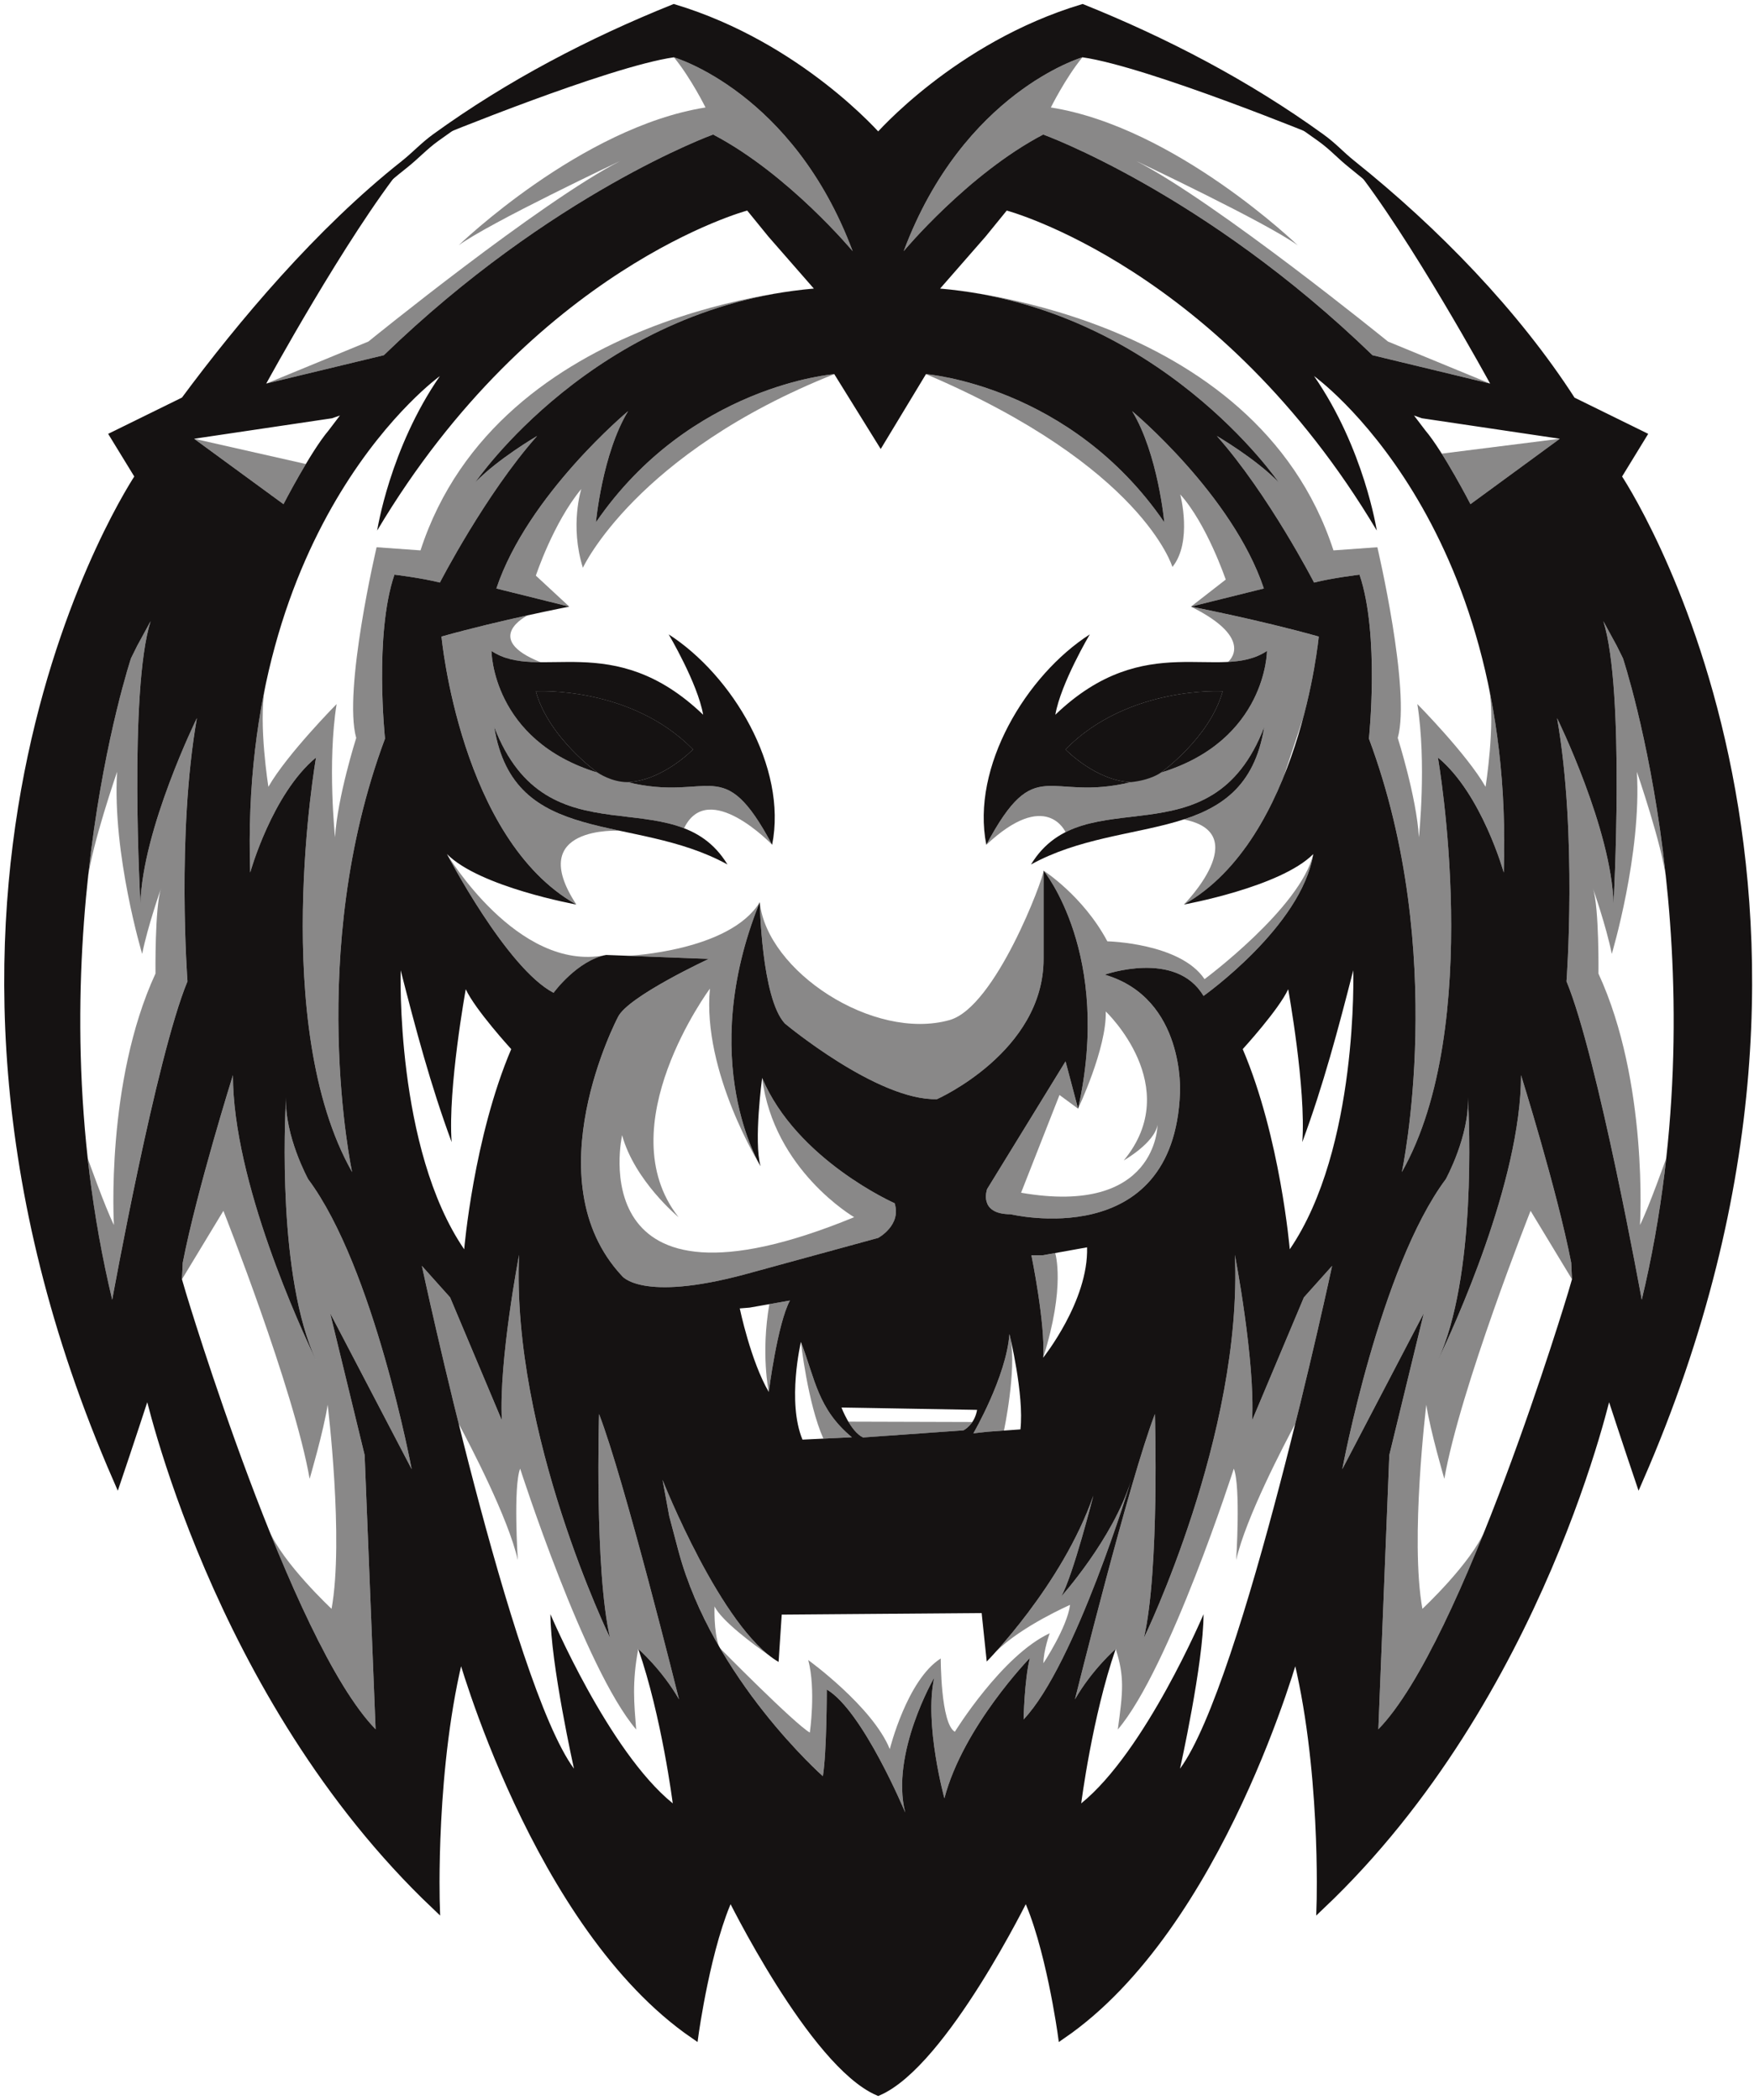 <svg width="208" height="249" viewBox="0 0 208 249" fill="none" xmlns="http://www.w3.org/2000/svg">
<path fill-rule="evenodd" clip-rule="evenodd" d="M21.905 47.541L13.538 51.652L16.514 56.512C16.514 56.512 -16.584 105.482 13.911 175.387C13.911 175.387 15.305 171.275 17.536 164.452C17.536 164.452 25.439 201.086 51.655 225.946C51.655 225.946 51.097 209.311 54.63 195.666C54.63 195.666 63.557 228.375 82.335 241.273C82.335 241.273 83.822 230.432 86.612 224.637C86.612 224.637 96.381 244.637 104.141 248.001C111.899 244.637 121.669 224.637 121.669 224.637C124.458 230.432 125.946 241.273 125.946 241.273C144.724 228.375 153.651 195.666 153.651 195.666C157.183 209.311 156.625 225.946 156.625 225.946C182.842 201.087 190.744 164.452 190.744 164.452C192.975 171.274 194.37 175.387 194.37 175.387C224.863 105.482 191.767 56.512 191.767 56.512L194.742 51.652L186.375 47.541C179.709 37.174 170.206 27.394 160.344 19.505C158.836 18.298 158.188 17.459 156.625 16.327C147.823 9.961 138.104 4.917 128.363 1C113.488 5.486 104.141 16.327 104.141 16.327C104.141 16.327 94.793 5.486 79.918 1C70.141 4.931 60.476 9.939 51.656 16.327C50.279 17.324 49.272 18.448 47.937 19.505C37.869 27.474 28.704 38.37 21.905 47.541Z" stroke="#151212"/>
<path fill-rule="evenodd" clip-rule="evenodd" d="M54.395 168.834C55.628 171.13 60.277 179.978 61.403 184.991C61.403 184.991 60.845 176.3 61.682 174.15C61.682 174.15 69.306 197.888 75.442 205.084C75.203 202.046 74.933 199.551 75.688 195.525C75.688 195.525 78.477 197.955 80.522 201.506C80.522 201.506 74.014 175.339 71.038 167.675C71.038 167.675 70.481 186.18 72.34 194.216C72.34 194.216 60.626 170.105 61.556 148.797C61.556 148.797 59.138 161.32 59.51 168.423L53.374 153.844L50.027 150.106C50.027 150.106 51.796 158.369 54.394 168.834" fill="#151212" fill-opacity="0.5"/>
<path fill-rule="evenodd" clip-rule="evenodd" d="M153.601 168.834C152.368 171.13 147.719 179.978 146.593 184.991C146.593 184.991 147.151 176.3 146.314 174.15C146.314 174.15 138.69 197.888 132.555 205.084C133.18 200.532 133.357 198.826 132.308 195.525C132.308 195.525 129.52 197.955 127.475 201.506C127.475 201.506 133.982 175.339 136.958 167.675C136.958 167.675 137.516 186.18 135.656 194.216C135.656 194.216 147.37 170.105 146.441 148.797C146.441 148.797 148.858 161.32 148.486 168.423L154.622 153.844L157.969 150.106C157.969 150.106 156.2 158.369 153.602 168.834" fill="#151212" fill-opacity="0.5"/>
<path fill-rule="evenodd" clip-rule="evenodd" d="M96.032 205.448C94.148 204.342 85.404 195.46 85.404 195.46C90.729 204.567 97.583 210.621 97.583 210.621C98.048 207.724 98.048 200.341 98.048 200.341C102.325 202.864 107.346 214.92 107.346 214.92C105.579 207.911 110.785 198.939 110.785 198.939C109.577 204.452 111.994 213.238 111.994 213.238C114.225 204.733 122.128 196.602 122.128 196.602C121.477 199.219 121.384 203.891 121.384 203.891C127.521 197.443 134.121 175.574 134.121 175.574C131.983 182.49 125.847 189.312 125.847 189.312C127.241 186.882 129.658 177.349 129.658 177.349C126.751 185.682 120.657 193.014 118.14 195.813C121.252 192.763 126.898 190.307 126.898 190.307C126.534 193.004 123.737 197.223 123.737 197.223C123.737 195.728 124.481 193.672 124.481 193.672C118.805 196.308 113.232 205.354 113.232 205.354C111.542 204.387 111.559 196.662 111.559 196.662C107.562 199.186 105.517 207.41 105.517 207.41C103.471 202.363 95.848 196.85 95.848 196.85C96.777 200.401 96.034 205.447 96.034 205.447" fill="#151212" fill-opacity="0.5"/>
<path fill-rule="evenodd" clip-rule="evenodd" d="M85.256 195.203C84.613 193.415 84.736 190.496 84.736 190.496C85.594 192.22 89.323 194.981 91.217 196.308C84.802 191.266 78.572 175.481 78.572 175.481L79.362 179.78L80.478 183.986C81.572 188.036 83.305 191.825 85.256 195.204" fill="#151212" fill-opacity="0.5"/>
<path fill-rule="evenodd" clip-rule="evenodd" d="M38.855 166.57C38.855 166.57 40.806 182.55 39.319 190.775C39.319 190.775 33.5 185.345 31.889 181.41C35.818 191.203 40.387 200.803 44.543 205.058L43.241 172.536L39.151 155.714L48.819 174.219C48.819 174.219 44.357 150.294 36.548 139.827C36.548 139.827 33.73 134.692 33.922 130.109C33.761 132.966 32.918 151.45 37.487 161.326C35.667 157.539 27.623 140.09 27.623 127.491C27.623 127.491 23.346 141.136 21.673 149.733L21.58 151.696L26.491 143.581C26.491 143.581 34.858 164.701 36.718 175.355C36.718 175.355 38.392 169.654 38.856 166.571" fill="#151212" fill-opacity="0.5"/>
<path fill-rule="evenodd" clip-rule="evenodd" d="M169.141 166.57C169.141 166.57 167.189 182.55 168.677 190.775C168.677 190.775 174.496 185.345 176.107 181.41C172.178 191.203 167.609 200.803 163.453 205.058L164.755 172.536L168.845 155.714L159.176 174.219C159.176 174.219 163.639 150.294 171.448 139.827C171.448 139.827 174.266 134.692 174.074 130.109C174.235 132.966 175.079 151.45 170.509 161.326C172.328 157.539 180.373 140.09 180.373 127.491C180.373 127.491 184.65 141.136 186.323 149.733L186.416 151.696L181.505 143.581C181.505 143.581 173.137 164.701 171.278 175.355C171.278 175.355 169.604 169.654 169.14 166.571" fill="#151212" fill-opacity="0.5"/>
<path fill-rule="evenodd" clip-rule="evenodd" d="M189.555 115.449C189.555 115.449 189.647 107.599 188.904 105.356C188.904 105.356 190.484 109.842 191.135 113.112C191.135 113.112 194.687 101.288 194.11 91.525C194.11 91.525 197.114 100.223 197.588 104.293C195.914 88.418 192.459 78.053 192.459 78.053L191.715 76.557L190.134 73.661C192.737 81.885 191.343 107.211 191.343 107.211C191.123 98.333 184.649 85.156 184.649 85.156C187.067 98.987 185.765 116.37 185.765 116.37C189.484 125.341 194.689 154.125 194.689 154.125C196.058 148.407 196.995 142.784 197.594 137.342C197.594 137.342 195.55 143.12 194.481 145.26C194.481 145.26 195.504 128.345 189.554 115.448" fill="#151212" fill-opacity="0.5"/>
<path fill-rule="evenodd" clip-rule="evenodd" d="M161.221 68.146C163.639 75.249 162.337 87.585 162.337 87.585C171.82 113.004 166.242 138.985 166.242 138.985C176.096 121.602 170.519 89.827 170.519 89.827C175.725 94.127 178.328 103.472 178.328 103.472C178.598 95.267 177.895 88.014 176.589 81.655C177.355 85.891 176.166 93.301 176.166 93.301C173.989 89.47 168.078 83.488 168.078 83.488C169.194 90.497 168.263 99.282 168.263 99.282C167.985 94.517 165.753 87.507 165.753 87.507C167.329 81.874 163.336 64.891 163.336 64.891L158.13 65.265C148.832 36.668 111.482 34.222 111.482 34.222C137.514 36.465 151.645 57.212 151.645 57.212C148.949 54.409 144.3 51.699 144.3 51.699C150.436 58.615 155.828 69.081 155.828 69.081C158.06 68.52 161.221 68.146 161.221 68.146Z" fill="#151212" fill-opacity="0.5"/>
<path fill-rule="evenodd" clip-rule="evenodd" d="M18.44 115.449C18.44 115.449 18.347 107.599 19.091 105.356C19.091 105.356 17.511 109.842 16.859 113.112C16.859 113.112 13.306 101.288 13.884 91.525C13.884 91.525 10.88 100.223 10.406 104.293C12.08 88.418 15.535 78.053 15.535 78.053L16.279 76.557L17.859 73.661C15.256 81.885 16.65 107.211 16.65 107.211C16.87 98.333 23.343 85.156 23.343 85.156C20.926 98.987 22.228 116.37 22.228 116.37C18.509 125.341 13.303 154.125 13.303 154.125C11.934 148.407 10.996 142.784 10.398 137.342C10.398 137.342 12.442 143.12 13.511 145.26C13.511 145.26 12.488 128.345 18.437 115.448" fill="#151212" fill-opacity="0.5"/>
<path fill-rule="evenodd" clip-rule="evenodd" d="M46.774 68.146C44.357 75.249 45.658 87.585 45.658 87.585C36.175 113.004 41.754 138.985 41.754 138.985C31.9 121.602 37.477 89.827 37.477 89.827C32.271 94.127 29.668 103.472 29.668 103.472C29.397 95.267 30.101 88.014 31.406 81.655C30.642 85.891 31.829 93.301 31.829 93.301C34.006 89.47 39.918 83.488 39.918 83.488C38.802 90.497 39.732 99.282 39.732 99.282C40.011 94.517 42.242 87.507 42.242 87.507C40.666 81.874 44.66 64.891 44.66 64.891L49.866 65.265C59.163 36.668 96.513 34.222 96.513 34.222C70.481 36.465 56.351 57.212 56.351 57.212C59.047 54.409 63.696 51.699 63.696 51.699C57.56 58.615 52.168 69.081 52.168 69.081C49.937 68.52 46.776 68.146 46.776 68.146" fill="#151212" fill-opacity="0.5"/>
<path fill-rule="evenodd" clip-rule="evenodd" d="M54.377 29.098C58.096 26.388 73.529 19.099 73.529 19.099C64.046 23.959 43.687 40.5 43.687 40.5L31.575 45.485L45.521 42.121C65.416 22.869 84.568 15.954 84.568 15.954C93.493 20.626 101.116 29.785 101.116 29.785C94.051 10.907 79.92 6.795 79.92 6.795C81.939 9.257 83.664 12.745 83.664 12.745C68.882 15.081 54.379 29.099 54.379 29.099" fill="#151212" fill-opacity="0.5"/>
<path fill-rule="evenodd" clip-rule="evenodd" d="M153.903 29.098C150.184 26.388 134.751 19.099 134.751 19.099C144.234 23.959 164.594 40.5 164.594 40.5L176.705 45.485L162.76 42.121C142.864 22.869 123.713 15.954 123.713 15.954C114.788 20.626 107.164 29.785 107.164 29.785C114.23 10.907 128.361 6.795 128.361 6.795C126.341 9.257 124.617 12.745 124.617 12.745C139.399 15.081 153.902 29.099 153.902 29.099" fill="#151212" fill-opacity="0.5"/>
<path fill-rule="evenodd" clip-rule="evenodd" d="M58.609 86.204C63.57 99.097 73.855 95.399 81.12 98.212C84.006 92.277 91.567 100.175 91.567 100.175C85.661 89.11 84.336 95.165 74.414 92.746C78.566 92.59 82.177 88.868 82.177 88.868C74.74 81.297 63.545 81.977 63.545 81.977C65.085 87.517 70.882 91.624 70.882 91.624C58.332 87.792 58.285 77.185 58.285 77.185C59.949 78.3 61.9 78.508 64.105 78.525C57.042 75.707 62.583 72.965 62.583 72.965C59.661 73.609 55.858 74.499 52.357 75.485C52.357 75.485 54.588 99.502 68.347 107.259C62.178 97.849 73.475 98.508 73.475 98.508C66.289 96.976 60.076 95.324 58.61 86.204" fill="#151212" fill-opacity="0.5"/>
<path fill-rule="evenodd" clip-rule="evenodd" d="M63.545 68.26C63.545 68.26 65.612 61.986 68.936 57.98C68.936 57.98 67.542 62.279 69.122 67.325C69.122 67.325 75.38 53.738 98.932 44.364C98.932 44.364 81.826 45.672 70.67 61.934C70.67 61.934 71.413 53.803 74.482 48.757C74.482 48.757 62.582 58.663 58.863 69.784L67.509 71.933L63.544 68.259L63.545 68.26Z" fill="#151212" fill-opacity="0.5"/>
<path fill-rule="evenodd" clip-rule="evenodd" d="M71.749 113.267C61.364 115.302 53.006 101.278 53.006 101.278C53.006 101.278 60.072 114.829 65.65 117.726C65.65 117.726 68.37 113.991 71.749 113.267Z" fill="#151212" fill-opacity="0.5"/>
<path fill-rule="evenodd" clip-rule="evenodd" d="M84.058 113.708C84.058 113.708 74.389 118.194 73.273 120.624C73.273 120.624 63.139 139.876 73.738 151.278C73.738 151.278 75.97 154.455 88.427 151.091L104.141 146.792C104.141 146.792 106.928 145.297 106.092 142.68C106.092 142.68 94.471 137.54 90.381 127.821C91.741 138.783 101.292 144.333 101.292 144.333C68.567 157.791 73.773 134.614 73.773 134.614C75.26 140.034 80.467 144.333 80.467 144.333C72.045 133.608 84.186 117.231 84.186 117.231C83.255 127.137 90.194 138.287 90.194 138.287C90.194 138.287 82.477 125.857 90.1 106.979C86.535 112.803 74.492 113.34 74.493 113.34L84.059 113.708H84.058Z" fill="#151212" fill-opacity="0.5"/>
<path fill-rule="evenodd" clip-rule="evenodd" d="M126.362 98.676C133.652 94.995 144.717 99.73 149.921 86.204C148.834 92.965 145.139 95.622 140.371 97.169C148.776 98.789 140.396 107.26 140.396 107.26C146.105 104.041 149.83 98.022 152.234 92.082L154.548 85.095C155.998 79.662 156.386 75.486 156.386 75.486C149.413 73.523 141.231 71.935 141.231 71.935C149.008 75.797 145.625 78.493 145.625 78.493C147.344 78.402 148.891 78.096 150.246 77.187C150.246 77.187 150.199 87.794 137.649 91.626C137.649 91.626 143.445 87.519 144.986 81.979C144.986 81.979 133.791 81.299 126.354 88.87C126.354 88.87 129.964 92.593 134.117 92.748C124.194 95.167 122.87 89.112 116.963 100.177C124.087 93.497 126.361 98.678 126.361 98.678" fill="#151212" fill-opacity="0.5"/>
<path fill-rule="evenodd" clip-rule="evenodd" d="M123.754 103.241C123.754 103.241 131.936 113.147 127.844 131.465L126.357 125.857L117.061 140.996C117.061 140.996 115.945 143.987 119.849 143.987C119.849 143.987 139.187 148.66 139.93 129.596C139.93 129.596 140.581 118.381 131.005 115.577C131.005 115.577 139.465 112.586 142.719 118.1C142.719 118.1 154.34 109.876 155.734 101.278C154.215 107.663 142.843 116.107 142.843 116.107C139.962 111.808 131.315 111.621 131.315 111.621C128.435 106.221 123.753 103.241 123.753 103.241M127.843 131.465C127.843 131.465 131.251 124.3 131.127 119.939C131.127 119.939 140.518 128.817 133.265 137.602C133.265 137.602 136.891 135.546 137.263 133.397C137.263 133.397 137.263 144.237 121.086 141.434L125.642 129.845L127.842 131.465H127.843Z" fill="#151212" fill-opacity="0.5"/>
<path fill-rule="evenodd" clip-rule="evenodd" d="M139.962 58.632C143.109 62.117 145.354 68.726 145.354 68.726L141.231 71.934L149.877 69.785C146.158 58.664 134.258 48.758 134.258 48.758C137.326 53.804 138.07 61.934 138.07 61.934C126.914 45.673 109.808 44.365 109.808 44.365C135.529 55.33 139.032 67.232 139.032 67.232C141.449 64.241 139.961 58.634 139.961 58.634" fill="#151212" fill-opacity="0.5"/>
<path fill-rule="evenodd" clip-rule="evenodd" d="M129.236 75.223C129.236 75.223 125.797 81.018 125.146 84.756C135.852 74.476 144.671 80.923 150.247 77.186C150.247 77.186 150.2 87.793 137.65 91.625C137.65 91.625 143.446 87.518 144.987 81.978C144.987 81.978 133.792 81.299 126.355 88.869C126.355 88.869 129.965 92.592 134.118 92.747C124.195 95.166 122.871 89.111 116.964 100.176C115.127 90.944 121.71 80.053 129.236 75.223Z" fill="#151212"/>
<path fill-rule="evenodd" clip-rule="evenodd" d="M149.921 86.204C147.603 100.633 133.399 96.369 122.262 102.512C128.596 92.095 143.591 102.654 149.921 86.204Z" fill="#151212"/>
<path fill-rule="evenodd" clip-rule="evenodd" d="M79.294 75.223C79.294 75.223 82.734 81.018 83.385 84.756C72.678 74.476 63.86 80.923 58.283 77.186C58.283 77.186 58.33 87.793 70.88 91.625C70.88 91.625 65.085 87.518 63.543 81.978C63.543 81.978 74.738 81.299 82.176 88.869C82.176 88.869 78.566 92.592 74.413 92.747C84.334 95.166 85.659 89.111 91.565 100.176C93.402 90.944 86.819 80.053 79.293 75.223" fill="#151212"/>
<path fill-rule="evenodd" clip-rule="evenodd" d="M58.609 86.204C60.927 100.633 75.133 96.369 86.268 102.512C79.934 92.095 64.939 102.654 58.609 86.204Z" fill="#151212"/>
<path fill-rule="evenodd" clip-rule="evenodd" d="M123.754 103.241C123.754 104.123 118.064 119.425 112.606 120.958C103.588 123.489 90.923 115.178 90.099 106.979C90.099 106.979 90.285 118.381 93.075 121.371C93.075 121.371 104.045 130.53 111.11 130.343C111.11 130.343 123.754 124.735 123.754 113.708V103.241Z" fill="#151212" fill-opacity="0.5"/>
<path fill-rule="evenodd" clip-rule="evenodd" d="M36.271 55.023L23.02 52.027L33.618 59.783C33.618 59.783 34.836 57.424 36.271 55.023Z" fill="#151212" fill-opacity="0.5"/>
<path fill-rule="evenodd" clip-rule="evenodd" d="M170.968 53.79C172.703 56.541 174.376 59.783 174.376 59.783L184.974 52.027L170.968 53.791V53.79Z" fill="#151212" fill-opacity="0.5"/>
<path fill-rule="evenodd" clip-rule="evenodd" d="M91.234 154.646C90.207 160.548 91.165 165.057 91.165 165.057C91.165 165.057 92.188 156.974 93.675 154.216L91.234 154.646Z" fill="#151212" fill-opacity="0.5"/>
<path fill-rule="evenodd" clip-rule="evenodd" d="M94.977 159.124C94.977 159.124 95.775 166.404 97.641 170.593L101.019 170.431C96.956 167.043 96.673 163.559 94.977 159.123" fill="#151212" fill-opacity="0.5"/>
<path fill-rule="evenodd" clip-rule="evenodd" d="M119.707 158.189C119.335 163.235 115.431 169.964 115.431 169.964L117.104 169.777L119.056 169.637C119.056 169.637 120.558 162.549 119.841 158.762C119.759 158.397 119.707 158.189 119.707 158.189Z" fill="#151212" fill-opacity="0.5"/>
<path fill-rule="evenodd" clip-rule="evenodd" d="M122.311 148.844C122.311 148.844 123.984 156.975 123.705 160.993C126.401 152.489 125.129 148.588 125.129 148.588L123.705 148.844H122.311Z" fill="#151212" fill-opacity="0.5"/>
<path fill-rule="evenodd" clip-rule="evenodd" d="M115.305 168.623L100.603 168.58C101.048 169.334 101.651 170.128 102.344 170.455L114.243 169.614C114.243 169.614 114.822 169.344 115.304 168.624" fill="#151212" fill-opacity="0.5"/>
<path fill-rule="evenodd" clip-rule="evenodd" d="M115.43 169.964C115.43 169.964 119.335 163.235 119.706 158.189C119.706 158.189 121.473 165.385 121.008 169.497L117.103 169.777L115.43 169.964ZM95.163 170.711C93.303 166.225 94.977 159.123 94.977 159.123C96.674 163.558 96.957 167.042 101.02 170.431L95.163 170.711ZM99.787 166.903L102.623 166.949L115.871 167.183C115.546 169.005 114.244 169.613 114.244 169.613L102.345 170.454C100.857 169.753 99.787 166.903 99.787 166.903ZM185.765 116.37C185.765 116.37 187.067 98.987 184.649 85.156C184.649 85.156 191.124 98.333 191.342 107.211C191.342 107.211 192.737 81.885 190.134 73.661L191.715 76.557L192.458 78.053C192.458 78.053 204.358 113.753 194.689 154.126C194.689 154.126 189.483 125.341 185.765 116.37ZM92.331 197.07L92.702 191.462L116.409 191.276L117.013 197.023C117.013 197.023 125.938 188.004 129.657 177.35C129.657 177.35 127.24 186.883 125.846 189.313C125.846 189.313 131.982 182.49 134.12 175.575C134.12 175.575 127.519 197.444 121.383 203.892C121.383 203.892 121.476 199.22 122.127 196.603C122.127 196.603 114.225 204.734 111.993 213.239C111.993 213.239 109.575 204.453 110.784 198.94C110.784 198.94 105.578 207.912 107.345 214.921C107.345 214.921 102.324 202.865 98.047 200.342C98.047 200.342 98.047 207.725 97.582 210.622C97.582 210.622 84.566 199.127 80.475 183.987L79.36 179.781L78.57 175.482C78.57 175.482 85.543 193.146 92.329 197.071L92.331 197.07ZM23.347 85.156C20.929 98.987 22.231 116.37 22.231 116.37C18.512 125.341 13.306 154.125 13.306 154.125C3.637 113.753 15.537 78.052 15.537 78.052L16.28 76.556L17.86 73.66C15.257 81.884 16.651 107.21 16.651 107.21C16.871 98.332 23.345 85.155 23.345 85.155L23.347 85.156ZM40.312 49.27L38.964 51.045C36.826 53.569 33.618 59.783 33.618 59.783L23.02 52.027L39.383 49.597L40.312 49.27ZM169.031 51.045L167.682 49.27L168.612 49.597L184.974 52.027L174.376 59.783C174.376 59.783 171.17 53.569 169.031 51.045ZM159.176 174.219C159.176 174.219 163.639 150.294 171.448 139.828C171.448 139.828 174.266 134.692 174.074 130.109C174.235 132.967 175.079 151.45 170.509 161.326C172.329 157.539 180.373 140.09 180.373 127.492C180.373 127.492 184.65 141.136 186.323 149.733L186.416 151.696L185.951 153.284C185.951 153.284 173.492 194.778 163.452 205.058L164.754 172.536L168.844 155.714L159.176 174.219ZM27.622 127.492C27.622 140.09 35.665 157.539 37.486 161.326C32.917 151.45 33.76 132.967 33.921 130.109C33.729 134.692 36.547 139.828 36.547 139.828C44.356 150.294 48.819 174.219 48.819 174.219L39.15 155.714L43.24 172.536L44.542 205.058C34.502 194.778 22.043 153.284 22.043 153.284L21.578 151.696L21.671 149.733C23.344 141.136 27.622 127.492 27.622 127.492ZM33.921 130.109C33.927 129.983 33.934 129.859 33.944 129.734C33.944 129.734 33.935 129.864 33.921 130.109ZM127.474 201.507C127.474 201.507 133.982 175.34 136.957 167.676C136.957 167.676 137.515 186.181 135.656 194.217C135.656 194.217 147.37 170.106 146.44 148.798C146.44 148.798 148.858 161.321 148.486 168.424L154.622 153.845L157.969 150.107C157.969 150.107 147.371 199.638 139.933 209.731C139.933 209.731 142.722 197.208 142.722 191.414C142.722 191.414 135.842 207.675 128.218 213.844C128.218 213.844 129.52 203.563 132.308 195.527C132.308 195.527 129.52 197.956 127.474 201.507ZM174.074 130.109C174.06 129.865 174.051 129.734 174.051 129.734C174.061 129.859 174.069 129.983 174.074 130.109ZM55.233 117.303C56.349 119.733 60.625 124.405 60.625 124.405C56.163 134.872 55.047 148.143 55.047 148.143C46.865 136.18 47.516 115.06 47.516 115.06C49.29 122 51.061 128.68 53.559 135.433C53.093 129.078 55.233 117.303 55.233 117.303ZM71.038 167.675C74.014 175.339 80.521 201.506 80.521 201.506C78.476 197.955 75.688 195.525 75.688 195.525C78.476 203.561 79.778 213.842 79.778 213.842C72.154 207.673 65.275 191.412 65.275 191.412C65.275 197.206 68.064 209.729 68.064 209.729C60.627 199.635 50.028 150.105 50.028 150.105L53.375 153.843L59.511 168.422C59.139 161.319 61.556 148.796 61.556 148.796C60.627 170.104 72.341 194.215 72.341 194.215C70.481 186.179 71.039 167.674 71.039 167.674L71.038 167.675ZM87.726 155.152L88.888 155.058L93.675 154.217C92.188 156.975 91.165 165.058 91.165 165.058C89.027 161.413 87.726 155.152 87.726 155.152ZM123.705 160.992C123.984 156.974 122.31 148.843 122.31 148.843H123.705L128.911 147.908C129.096 154.264 123.705 160.992 123.705 160.992ZM101.114 29.784C101.114 29.784 93.491 20.625 84.566 15.953C84.566 15.953 65.414 22.869 45.519 42.12L31.573 45.484C31.573 45.484 41.056 28.101 47.936 19.503C47.936 19.503 31.76 32.214 21.904 47.54L13.537 51.651L16.513 56.511C16.513 56.511 -16.585 105.481 13.909 175.386C13.909 175.386 15.304 171.274 17.535 164.451C17.535 164.451 25.438 201.085 51.654 225.945C51.654 225.945 51.096 209.31 54.629 195.665C54.629 195.665 63.556 228.374 82.334 241.272C82.334 241.272 83.821 230.431 86.611 224.636C86.611 224.636 96.38 244.636 104.14 248C111.898 244.636 121.668 224.636 121.668 224.636C124.457 230.431 125.945 241.272 125.945 241.272C144.723 228.374 153.65 195.665 153.65 195.665C157.182 209.31 156.624 225.945 156.624 225.945C182.841 201.086 190.743 164.451 190.743 164.451C192.974 171.273 194.369 175.386 194.369 175.386C224.862 105.481 191.766 56.511 191.766 56.511L194.741 51.651L186.374 47.54C176.519 32.213 160.343 19.503 160.343 19.503C167.223 28.101 176.705 45.484 176.705 45.484L162.759 42.12C142.864 22.868 123.712 15.953 123.712 15.953C114.787 20.625 107.164 29.784 107.164 29.784C114.229 10.906 128.361 6.794 128.361 6.794C136.17 7.916 156.623 16.327 156.623 16.327C145.096 7.729 128.362 1 128.362 1C113.487 5.486 104.14 16.327 104.14 16.327C104.14 16.327 94.792 5.486 79.918 1C79.918 1 63.183 7.729 51.655 16.327C51.655 16.327 72.108 7.916 79.918 6.794C79.918 6.794 94.049 10.907 101.114 29.784ZM96.511 34.221C70.479 36.464 56.349 57.211 56.349 57.211C59.045 54.408 63.694 51.698 63.694 51.698C57.558 58.614 52.166 69.08 52.166 69.08C49.935 68.519 46.774 68.145 46.774 68.145C44.357 75.248 45.658 87.584 45.658 87.584C36.175 113.003 41.754 138.984 41.754 138.984C31.899 121.601 37.477 89.826 37.477 89.826C32.271 94.126 29.668 103.471 29.668 103.471C28.291 61.687 52.166 44.594 52.166 44.594C46.216 53.192 44.728 62.911 44.728 62.911C63.322 31.697 88.609 24.968 88.609 24.968L91.119 28.052L96.511 34.221ZM155.829 69.08C155.829 69.08 150.436 58.614 144.301 51.698C144.301 51.698 148.949 54.408 151.646 57.211C151.646 57.211 137.514 36.464 111.483 34.221L116.874 28.053L119.385 24.969C119.385 24.969 144.673 31.697 163.266 62.912C163.266 62.912 161.778 53.193 155.828 44.595C155.828 44.595 179.703 61.688 178.326 103.472C178.326 103.472 175.723 94.127 170.517 89.827C170.517 89.827 176.094 121.602 166.24 138.985C166.24 138.985 171.818 113.004 162.335 87.585C162.335 87.585 163.637 75.249 161.22 68.146C161.22 68.146 158.059 68.52 155.827 69.081L155.829 69.08ZM152.947 148.142C152.947 148.142 151.831 134.871 147.369 124.404C147.369 124.404 151.646 119.732 152.761 117.302C152.761 117.302 154.899 129.077 154.434 135.432C156.932 128.679 158.702 121.999 160.477 115.059C160.477 115.059 161.129 136.179 152.947 148.142ZM70.67 61.934C81.826 45.672 98.933 44.364 98.933 44.364L104.441 53.243L109.807 44.364C109.807 44.364 126.914 45.672 138.069 61.934C138.069 61.934 137.326 53.803 134.258 48.757C134.258 48.757 146.158 58.663 149.876 69.784L141.23 71.933C141.23 71.933 149.412 73.521 156.385 75.484C156.385 75.484 154.154 99.501 140.395 107.258C140.395 107.258 151.83 105.202 155.735 101.277C154.341 109.875 142.72 118.099 142.72 118.099C139.466 112.586 131.006 115.576 131.006 115.576C140.582 118.379 139.931 129.594 139.931 129.594C139.187 148.659 119.85 143.986 119.85 143.986C115.945 143.986 117.061 140.995 117.061 140.995L126.358 125.856L127.845 131.464C131.935 113.147 123.754 103.24 123.754 103.24V113.707C123.754 124.734 111.11 130.342 111.11 130.342C104.045 130.529 93.075 121.37 93.075 121.37C90.286 118.379 90.099 106.978 90.099 106.978C82.476 125.856 90.193 138.286 90.193 138.286C89.357 135.389 90.379 127.82 90.379 127.82C94.469 137.539 106.09 142.679 106.09 142.679C106.926 145.296 104.139 146.791 104.139 146.791L88.425 151.09C75.968 154.454 73.736 151.277 73.736 151.277C63.137 139.875 73.271 120.623 73.271 120.623C74.387 118.193 84.056 113.707 84.056 113.707L71.877 113.239C68.437 113.893 65.647 117.725 65.647 117.725C60.07 114.827 53.004 101.277 53.004 101.277C56.908 105.202 68.343 107.258 68.343 107.258C54.584 99.501 52.354 75.484 52.354 75.484C59.327 73.521 67.508 71.933 67.508 71.933L58.862 69.784C62.581 58.663 74.481 48.757 74.481 48.757C71.413 53.803 70.67 61.934 70.67 61.934Z" fill="#151212"/>
<path fill-rule="evenodd" clip-rule="evenodd" d="M63.544 81.977C65.085 87.517 70.881 91.624 70.881 91.624C70.881 91.624 72.5 92.746 74.415 92.746C78.566 92.591 82.178 88.868 82.178 88.868C74.74 81.298 63.544 81.977 63.544 81.977Z" fill="#151212"/>
<path fill-rule="evenodd" clip-rule="evenodd" d="M144.986 81.977C143.444 87.517 137.649 91.624 137.649 91.624C137.649 91.624 136.5 92.5 134.117 92.746C129.964 92.591 126.354 88.868 126.354 88.868C133.79 81.298 144.986 81.977 144.986 81.977Z" fill="#151212"/>
</svg>

